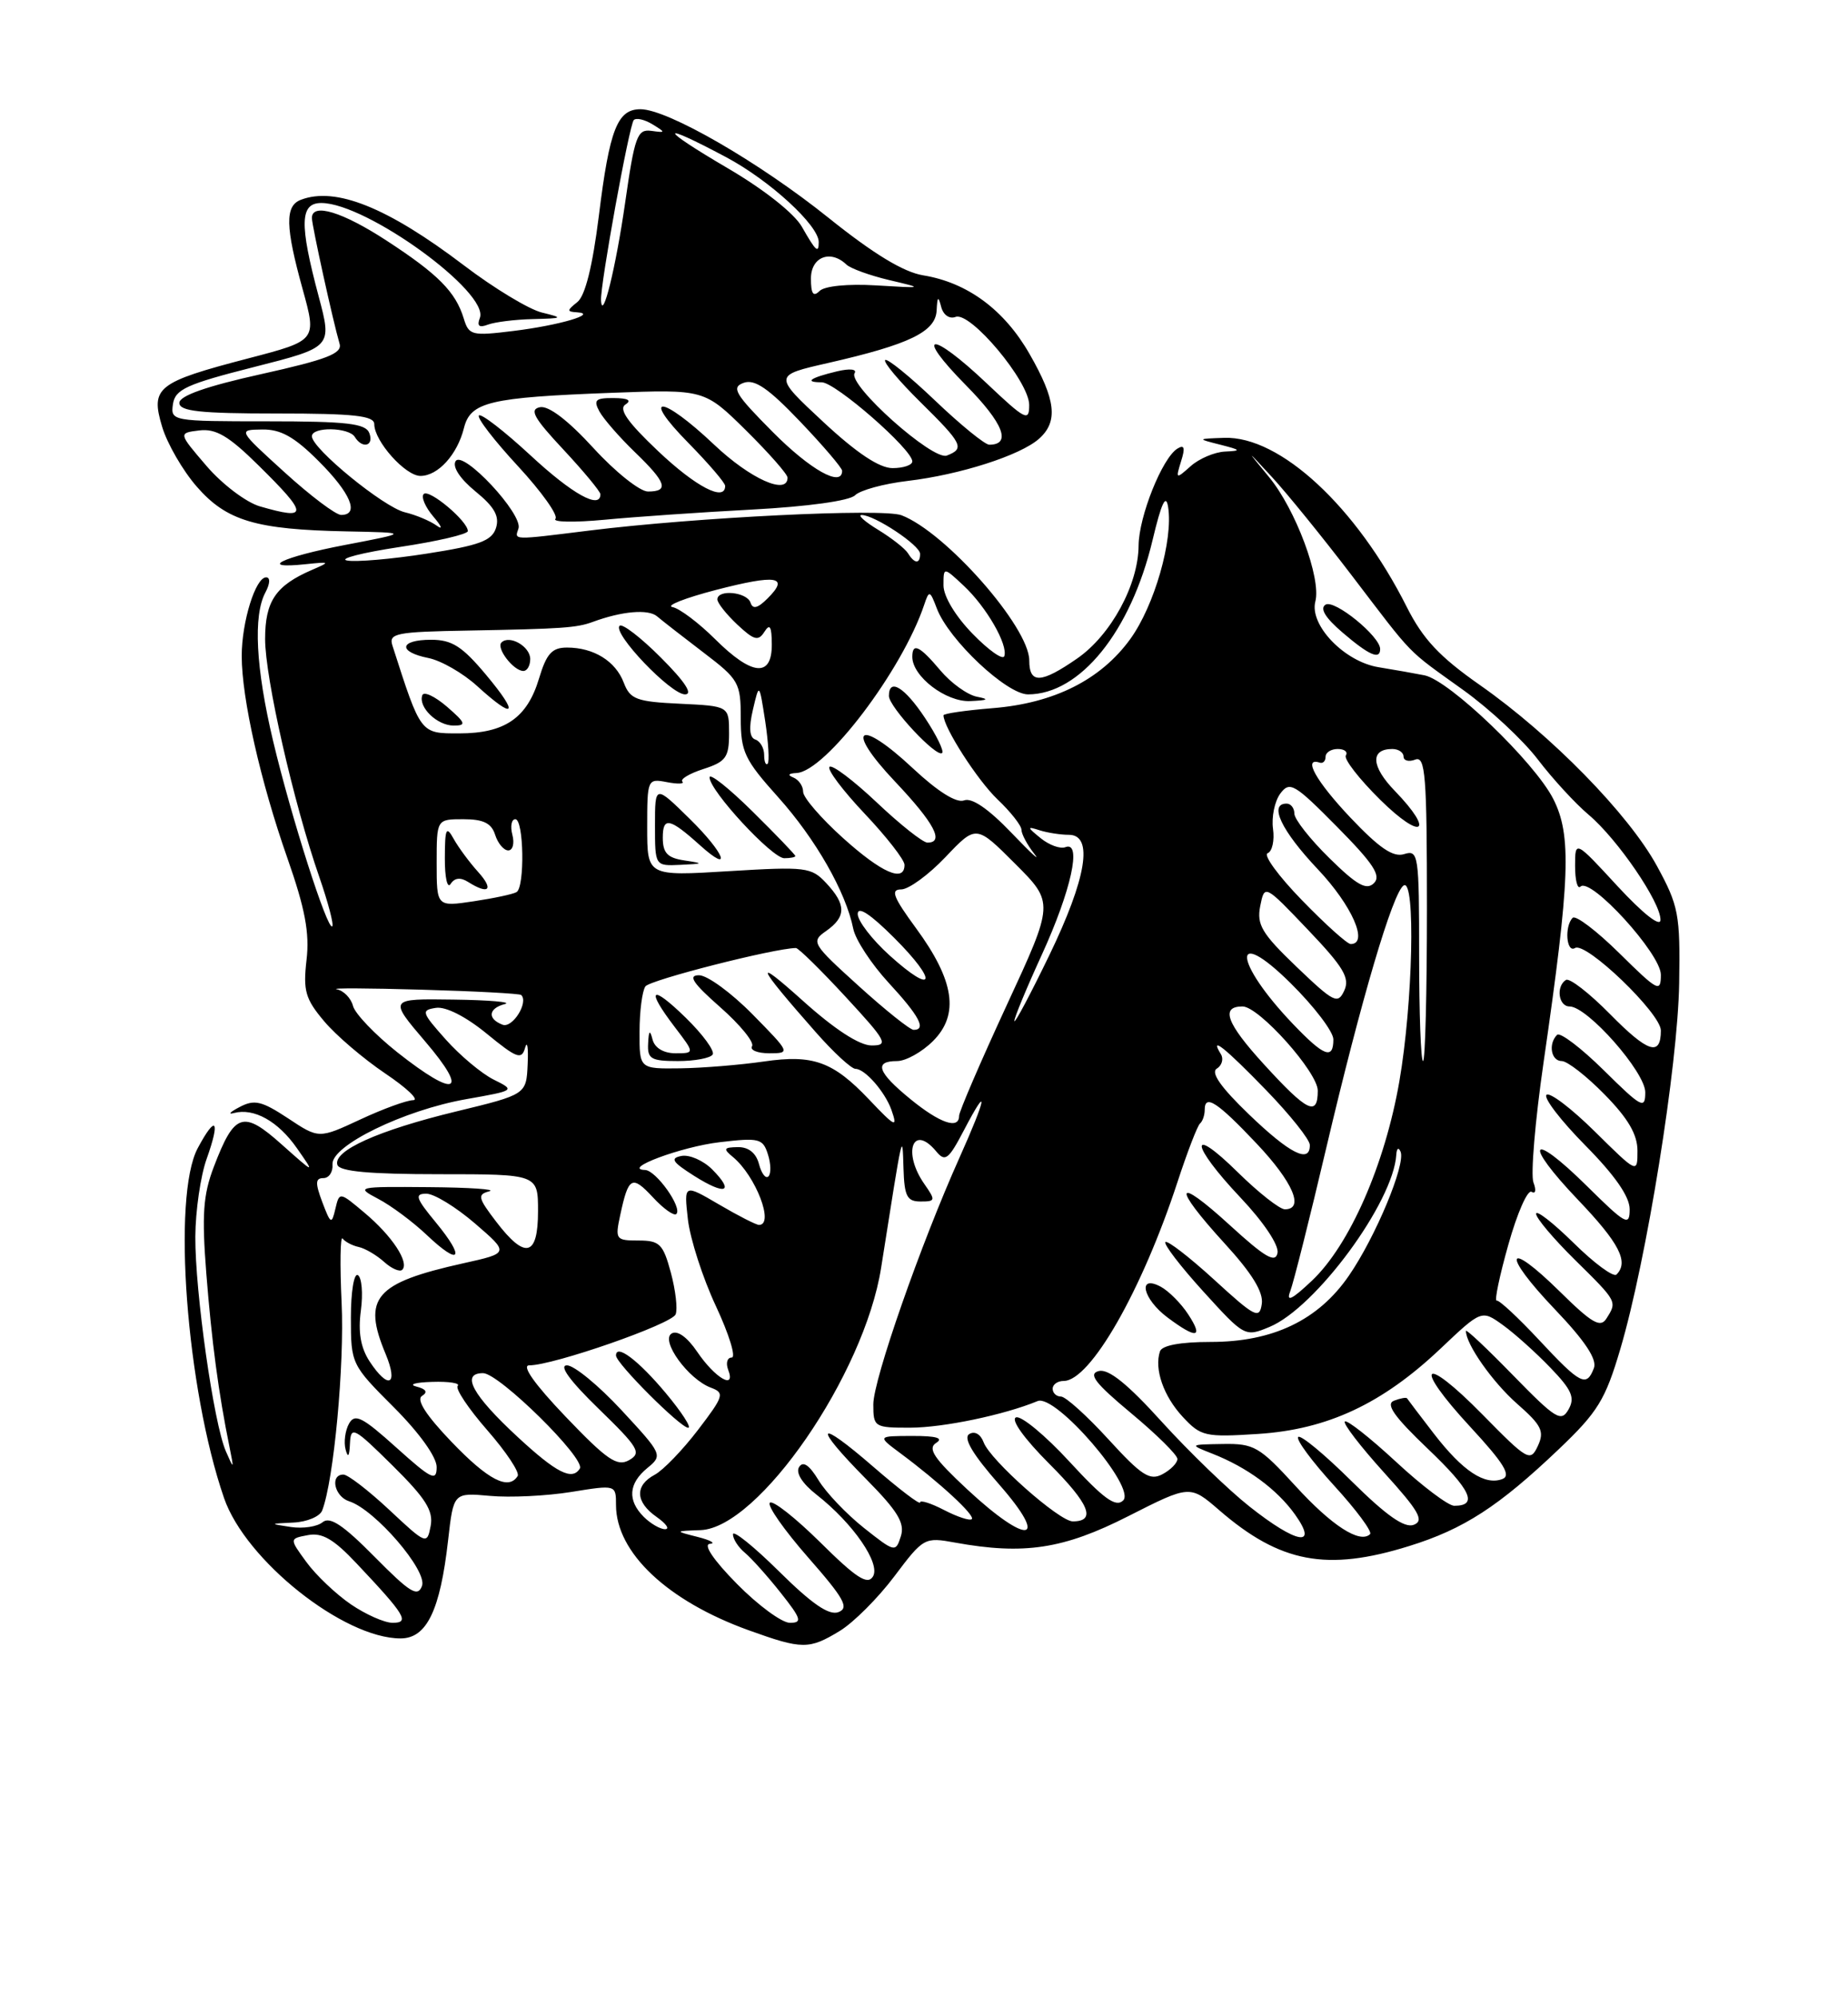 <?xml version="1.0" encoding="UTF-8" standalone="no"?>
<!DOCTYPE svg PUBLIC "-//W3C//DTD SVG 1.1//EN" "http://www.w3.org/Graphics/SVG/1.1/DTD/svg11.dtd" >
<svg xmlns="http://www.w3.org/2000/svg" xmlns:xlink="http://www.w3.org/1999/xlink" version="1.1" viewBox="0 0 237 256">
 <g >
 <path fill="currentColor"
d=" M 107.70 209.04 C 109.46 207.97 112.61 204.82 114.70 202.04 C 118.43 197.08 118.57 197.00 122.50 197.72 C 131.33 199.32 136.40 198.55 144.70 194.33 C 152.61 190.32 152.61 190.32 156.38 193.58 C 164.18 200.32 170.17 201.45 180.72 198.16 C 187.72 195.99 192.21 193.08 199.92 185.74 C 204.92 180.98 205.88 179.41 207.80 172.91 C 211.17 161.53 215.18 136.58 215.35 126.00 C 215.49 117.19 215.28 116.10 212.50 111.00 C 208.88 104.36 198.93 94.20 189.80 87.81 C 184.61 84.18 182.49 81.91 180.42 77.81 C 173.96 64.96 164.16 55.88 157.01 56.12 C 153.50 56.24 153.50 56.24 156.50 57.00 C 159.17 57.68 159.24 57.78 157.08 57.88 C 155.75 57.95 153.77 58.79 152.70 59.75 C 150.80 61.44 150.76 61.42 151.47 59.12 C 152.02 57.39 151.89 56.95 151.00 57.50 C 149.05 58.70 146.05 66.21 146.02 69.93 C 145.99 74.94 142.48 81.39 138.16 84.39 C 133.50 87.62 132.00 87.68 132.00 84.65 C 132.00 80.38 121.26 68.19 115.61 66.04 C 113.20 65.13 89.30 66.30 75.53 68.01 C 65.61 69.24 65.98 69.25 66.49 67.75 C 67.12 65.93 59.35 57.62 58.43 59.11 C 57.99 59.83 58.99 61.36 60.97 62.98 C 63.41 64.97 64.08 66.16 63.61 67.67 C 63.08 69.32 61.48 69.91 54.73 70.96 C 50.20 71.67 45.60 72.06 44.50 71.84 C 43.40 71.62 46.44 70.84 51.25 70.11 C 56.06 69.39 60.00 68.47 60.00 68.07 C 60.00 66.80 55.03 62.63 54.34 63.32 C 53.98 63.69 54.54 65.00 55.59 66.23 C 56.64 67.46 56.83 67.97 56.00 67.37 C 55.17 66.77 53.34 66.00 51.92 65.66 C 49.20 65.01 40.00 57.49 40.00 55.92 C 40.00 54.67 44.73 54.75 45.50 56.00 C 46.47 57.58 48.00 57.17 47.36 55.50 C 46.89 54.28 44.48 54.00 34.32 54.00 C 22.05 54.00 21.87 53.97 22.18 51.80 C 22.46 49.91 23.91 49.24 32.55 47.05 C 42.60 44.50 42.60 44.50 40.87 38.00 C 38.37 28.64 38.46 25.99 41.25 26.02 C 47.07 26.08 62.79 37.49 61.54 40.75 C 61.14 41.79 61.45 42.04 62.57 41.61 C 63.45 41.28 66.04 40.95 68.33 40.90 C 72.23 40.80 72.31 40.75 69.50 40.06 C 67.85 39.66 63.36 36.95 59.52 34.03 C 49.71 26.58 43.04 23.90 38.58 25.61 C 36.53 26.39 36.59 29.05 38.82 37.09 C 40.63 43.64 40.63 43.64 31.86 45.93 C 20.13 48.99 19.28 49.66 20.79 54.69 C 21.44 56.86 23.44 60.32 25.24 62.38 C 29.06 66.76 32.80 67.88 44.50 68.11 C 52.50 68.27 52.50 68.27 44.25 69.85 C 36.12 71.40 32.92 72.98 39.25 72.31 C 42.35 71.99 42.38 72.02 40.02 73.04 C 35.36 75.05 34.00 77.05 34.00 81.90 C 34.00 86.90 37.66 102.97 40.95 112.41 C 42.08 115.67 42.83 118.51 42.61 118.73 C 42.01 119.33 37.32 104.65 35.03 95.00 C 32.80 85.62 32.45 78.89 34.04 75.93 C 34.64 74.80 34.68 74.00 34.13 74.00 C 32.77 74.00 31.00 79.70 31.00 84.08 C 31.00 89.52 33.41 100.18 36.86 110.00 C 39.13 116.47 39.72 119.59 39.31 123.05 C 38.86 126.97 39.16 128.04 41.55 130.87 C 43.06 132.68 46.59 135.69 49.39 137.58 C 52.19 139.46 53.80 141.00 52.99 141.01 C 52.17 141.02 49.11 142.13 46.20 143.49 C 40.89 145.96 40.89 145.96 36.93 143.33 C 33.56 141.11 32.63 140.89 30.73 141.89 C 29.50 142.53 29.18 142.88 30.00 142.66 C 32.56 141.98 35.66 143.70 38.08 147.17 C 40.41 150.50 40.41 150.50 36.13 146.69 C 31.17 142.26 30.07 142.62 27.42 149.56 C 26.05 153.15 25.87 155.69 26.46 163.24 C 27.15 171.97 28.03 178.60 29.44 185.50 C 30.02 188.37 30.00 188.39 28.96 186.00 C 27.40 182.41 25.01 165.54 25.05 158.50 C 25.07 155.20 25.72 150.72 26.50 148.54 C 28.29 143.52 27.69 142.80 25.36 147.16 C 22.05 153.35 23.90 178.00 28.73 192.00 C 31.48 199.99 44.07 210.00 51.37 210.00 C 54.72 210.00 56.45 206.43 57.47 197.40 C 58.16 191.31 58.16 191.31 62.83 191.73 C 65.40 191.97 70.09 191.74 73.25 191.23 C 79.00 190.30 79.00 190.30 79.00 192.90 C 79.01 199.00 85.60 205.21 96.06 208.97 C 102.89 211.43 103.77 211.43 107.70 209.04 Z  M 96.49 65.31 C 103.58 64.93 108.96 64.19 109.66 63.48 C 110.31 62.83 113.35 62.00 116.41 61.64 C 123.10 60.85 130.85 58.37 133.25 56.24 C 135.73 54.04 135.42 51.26 132.03 45.36 C 128.79 39.70 124.06 36.21 118.39 35.29 C 115.87 34.88 112.01 32.53 106.27 27.93 C 97.37 20.79 85.61 14.00 82.14 14.00 C 79.18 14.00 78.17 16.56 76.80 27.67 C 75.99 34.14 75.05 37.92 74.04 38.72 C 72.69 39.79 72.68 39.95 74.00 40.03 C 76.79 40.21 71.68 41.71 65.84 42.42 C 60.50 43.08 60.13 42.99 59.47 40.81 C 58.43 37.41 56.18 35.14 49.59 30.85 C 43.92 27.15 40.00 25.96 40.00 27.94 C 40.00 28.90 42.72 41.24 43.55 44.06 C 43.92 45.31 41.92 46.08 33.51 47.95 C 26.47 49.51 23.00 50.73 23.00 51.64 C 23.00 52.71 25.64 53.00 35.50 53.00 C 45.40 53.00 48.00 53.28 48.00 54.37 C 48.00 56.54 51.98 61.00 53.92 61.00 C 56.17 61.00 58.65 58.27 59.50 54.86 C 60.34 51.52 62.76 50.94 78.42 50.35 C 90.33 49.90 90.33 49.90 95.67 55.16 C 98.60 58.06 101.00 60.78 101.00 61.22 C 101.00 63.52 96.23 61.39 91.59 57.00 C 84.84 50.61 82.03 50.43 88.29 56.78 C 90.88 59.42 93.00 61.89 93.00 62.28 C 93.00 64.35 89.26 62.42 84.41 57.83 C 80.47 54.10 79.30 52.43 80.22 51.84 C 81.05 51.31 80.53 51.03 78.71 51.02 C 76.36 51.00 76.08 51.27 76.88 52.75 C 77.41 53.71 79.45 56.05 81.42 57.95 C 85.46 61.84 85.85 63.00 83.10 63.00 C 82.06 63.00 78.91 60.49 76.11 57.43 C 72.87 53.89 70.37 51.98 69.26 52.19 C 67.85 52.47 68.44 53.55 72.25 57.62 C 74.86 60.42 77.00 63.00 77.00 63.35 C 77.00 65.34 73.39 63.33 68.03 58.36 C 64.68 55.26 61.70 52.96 61.42 53.25 C 61.13 53.54 63.38 56.46 66.42 59.74 C 69.46 63.03 71.63 66.07 71.23 66.50 C 70.83 66.93 73.65 66.98 77.50 66.62 C 81.35 66.25 89.89 65.66 96.49 65.31 Z  M 44.98 205.62 C 43.07 204.31 40.51 201.88 39.30 200.22 C 37.10 197.21 37.10 197.21 39.49 196.76 C 41.31 196.41 42.80 197.27 45.74 200.40 C 51.99 207.02 52.58 208.00 50.35 208.00 C 49.31 208.00 46.90 206.93 44.98 205.62 Z  M 94.50 203.00 C 91.50 199.96 90.15 197.95 91.04 197.88 C 91.84 197.82 91.15 197.42 89.50 197.00 C 86.50 196.24 86.50 196.24 89.84 196.12 C 97.29 195.85 110.84 176.20 113.00 162.50 C 115.84 144.52 115.72 145.03 115.87 149.75 C 115.98 153.33 116.32 154.00 118.06 154.00 C 119.98 154.00 120.01 153.86 118.56 151.78 C 115.71 147.72 117.06 143.96 120.07 147.58 C 121.22 148.97 121.65 148.63 123.64 144.83 C 126.85 138.70 126.53 140.62 123.06 148.36 C 118.06 159.50 112.00 176.84 112.00 180.00 C 112.00 182.91 112.13 183.00 116.75 182.99 C 121.00 182.98 128.79 181.35 133.07 179.58 C 135.37 178.62 145.75 190.67 144.04 192.32 C 143.10 193.24 141.55 192.12 137.16 187.35 C 134.05 183.97 130.96 181.42 130.30 181.67 C 129.59 181.94 131.35 184.40 134.57 187.62 C 139.72 192.76 140.63 195.00 137.58 195.00 C 135.85 195.00 126.99 187.15 126.15 184.87 C 125.76 183.82 125.00 183.38 124.30 183.81 C 123.50 184.31 124.74 186.40 128.14 190.27 C 134.68 197.73 131.86 198.16 124.06 190.91 C 119.77 186.92 118.93 185.66 120.06 184.94 C 121.05 184.32 120.08 184.04 117.00 184.05 C 112.50 184.06 112.50 184.06 115.49 186.28 C 120.47 189.98 125.09 194.24 124.63 194.71 C 124.38 194.95 122.79 194.43 121.09 193.55 C 119.39 192.67 118.00 192.23 118.00 192.57 C 118.00 192.92 115.30 190.86 112.00 188.00 C 104.67 181.65 104.15 182.57 111.10 189.60 C 115.14 193.69 116.07 195.22 115.53 196.91 C 114.87 199.00 114.75 198.97 110.80 195.84 C 108.57 194.07 105.95 191.33 104.98 189.73 C 103.79 187.77 102.98 187.22 102.48 188.04 C 102.02 188.77 102.89 190.15 104.71 191.57 C 109.41 195.25 112.98 200.42 111.95 202.07 C 111.26 203.19 109.80 202.25 105.23 197.72 C 102.02 194.55 99.09 192.24 98.73 192.61 C 98.36 192.97 100.58 196.13 103.64 199.62 C 108.27 204.89 108.93 206.09 107.53 206.63 C 106.32 207.09 104.14 205.59 99.92 201.42 C 96.66 198.20 94.00 196.06 94.00 196.66 C 94.00 197.26 94.69 198.33 95.54 199.03 C 96.38 199.73 98.45 202.04 100.12 204.15 C 102.77 207.49 102.92 208.00 101.30 208.00 C 100.27 208.00 97.21 205.75 94.50 203.00 Z  M 48.05 199.55 C 44.03 195.48 42.31 194.33 41.38 195.10 C 40.69 195.68 38.86 195.95 37.31 195.72 C 34.53 195.30 34.54 195.30 37.64 195.15 C 39.37 195.07 41.03 194.37 41.32 193.60 C 42.81 189.74 44.19 174.90 43.81 166.96 C 43.58 162.04 43.64 158.34 43.94 158.75 C 44.25 159.16 45.17 159.65 46.00 159.83 C 46.83 160.01 48.29 160.87 49.26 161.74 C 50.22 162.61 51.27 163.06 51.59 162.75 C 52.52 161.81 50.28 158.41 46.79 155.48 C 43.54 152.74 43.53 152.74 43.01 154.94 C 42.53 156.98 42.41 156.91 41.33 154.07 C 40.41 151.62 40.44 151.00 41.48 151.00 C 42.19 151.00 42.72 150.21 42.64 149.25 C 42.45 146.85 51.79 142.29 59.81 140.88 C 66.09 139.77 66.10 139.76 63.30 138.37 C 61.76 137.60 59.00 135.29 57.17 133.24 C 54.06 129.75 53.97 129.48 55.91 129.18 C 57.17 128.99 59.75 130.30 62.41 132.48 C 66.28 135.65 66.90 135.88 67.34 134.30 C 67.62 133.31 67.77 134.25 67.67 136.39 C 67.50 140.28 67.50 140.28 58.50 142.46 C 48.50 144.88 42.67 147.50 43.27 149.31 C 43.56 150.15 47.43 150.50 56.34 150.50 C 69.00 150.50 69.00 150.50 69.00 155.25 C 69.00 161.07 67.36 161.47 63.62 156.57 C 61.29 153.52 61.20 153.10 62.75 152.69 C 63.71 152.44 60.23 152.20 55.00 152.16 C 45.77 152.08 45.58 152.12 48.50 153.66 C 50.15 154.52 52.96 156.61 54.74 158.30 C 59.01 162.35 59.74 161.35 55.90 156.69 C 53.32 153.57 53.13 153.00 54.68 153.00 C 55.68 153.00 58.48 154.72 60.91 156.81 C 65.32 160.61 65.32 160.61 59.41 161.92 C 48.08 164.44 46.44 166.34 49.45 173.53 C 51.13 177.56 49.81 178.17 47.39 174.48 C 46.25 172.73 45.91 170.73 46.28 167.98 C 46.57 165.79 46.40 163.75 45.90 163.44 C 45.40 163.13 45.00 165.55 45.00 168.88 C 45.00 174.81 45.06 174.93 50.50 180.37 C 53.77 183.64 56.00 186.75 56.00 188.03 C 56.00 189.92 55.36 189.61 50.82 185.53 C 46.46 181.61 45.51 181.13 44.76 182.47 C 44.27 183.35 44.07 184.84 44.32 185.78 C 44.62 186.93 44.81 186.68 44.88 185.03 C 44.99 182.73 45.36 182.92 50.35 187.85 C 54.60 192.05 55.60 193.64 55.23 195.59 C 54.77 198.00 54.67 197.97 49.92 193.52 C 47.26 191.04 44.62 189.00 44.04 189.00 C 42.27 189.00 42.89 191.83 44.79 192.43 C 48.08 193.48 54.85 201.33 54.12 203.27 C 53.57 204.75 52.59 204.14 48.05 199.55 Z  M 160.25 193.10 C 157.54 190.96 152.48 186.07 149.00 182.24 C 144.60 177.37 142.15 175.41 140.91 175.73 C 139.52 176.10 140.44 177.28 145.07 181.14 C 148.33 183.85 151.00 186.49 151.00 187.00 C 151.00 187.51 150.14 188.39 149.09 188.95 C 147.47 189.82 146.41 189.14 142.16 184.49 C 139.40 181.47 136.66 179.00 136.07 179.00 C 135.48 179.00 135.00 178.55 135.00 178.00 C 135.00 177.45 135.63 177.00 136.41 177.00 C 139.83 177.00 146.44 165.44 151.01 151.50 C 152.27 147.65 153.57 144.28 153.90 144.00 C 154.23 143.72 154.50 142.94 154.50 142.25 C 154.50 140.19 156.11 141.23 161.18 146.60 C 165.82 151.51 167.32 155.00 164.78 155.00 C 164.12 155.00 161.42 152.88 158.78 150.29 C 152.39 143.99 152.64 146.68 159.09 153.50 C 162.06 156.64 164.03 159.59 163.84 160.59 C 163.57 161.94 162.25 161.17 157.75 157.06 C 150.64 150.56 150.24 151.92 157.07 159.39 C 160.57 163.21 162.05 165.62 161.82 167.13 C 161.53 169.12 160.96 168.83 155.72 164.03 C 152.53 161.12 149.72 158.95 149.46 159.20 C 149.21 159.46 151.39 162.31 154.32 165.53 C 159.60 171.34 159.67 171.38 162.80 170.08 C 168.73 167.63 178.71 154.08 179.07 148.00 C 179.12 147.18 179.36 147.00 179.62 147.62 C 180.29 149.24 176.41 158.55 172.99 163.51 C 169.07 169.21 163.25 172.00 155.27 172.00 C 151.38 172.00 149.02 172.44 148.76 173.21 C 148.01 175.47 149.21 178.94 151.68 181.60 C 154.00 184.10 154.55 184.23 161.35 183.79 C 170.23 183.22 177.26 179.94 184.74 172.86 C 190.01 167.87 190.01 167.87 192.76 169.85 C 194.27 170.94 197.01 173.40 198.85 175.32 C 201.59 178.16 202.01 179.15 201.16 180.65 C 200.22 182.32 199.52 181.88 194.06 176.29 C 190.73 172.87 188.00 170.30 188.00 170.59 C 188.00 172.30 191.43 177.17 194.57 179.93 C 197.71 182.68 198.09 183.46 197.23 185.32 C 196.26 187.40 195.93 187.21 190.13 181.31 C 182.40 173.45 181.09 174.82 188.59 182.92 C 192.86 187.54 193.84 189.12 192.68 189.57 C 190.43 190.43 187.60 188.56 183.90 183.77 C 182.09 181.42 180.54 179.38 180.45 179.23 C 180.36 179.08 179.61 179.21 178.78 179.53 C 177.66 179.96 178.78 181.56 183.11 185.69 C 188.66 190.98 189.60 193.00 186.50 193.00 C 185.74 193.00 182.37 190.46 179.03 187.36 C 175.68 184.26 172.73 181.94 172.47 182.20 C 172.21 182.45 174.47 185.39 177.49 188.73 C 182.00 193.70 182.68 194.91 181.31 195.44 C 180.12 195.89 177.80 194.26 173.34 189.85 C 169.88 186.42 166.80 183.87 166.49 184.18 C 166.17 184.49 168.25 187.30 171.09 190.41 C 173.94 193.52 176.01 196.32 175.71 196.63 C 174.43 197.90 170.80 195.57 166.13 190.45 C 161.52 185.41 160.82 185.01 156.82 185.08 C 152.50 185.15 152.50 185.15 155.50 186.33 C 159.94 188.07 163.79 190.90 166.09 194.13 C 169.12 198.38 166.30 197.89 160.25 193.10 Z  M 152.38 168.46 C 151.47 167.06 149.88 165.47 148.86 164.92 C 145.83 163.30 146.55 166.50 149.75 168.88 C 153.47 171.66 154.38 171.51 152.38 168.46 Z  M 82.57 194.43 C 80.44 192.30 80.60 190.15 83.02 188.16 C 85.01 186.53 84.96 186.41 79.71 180.75 C 76.78 177.59 73.63 175.00 72.71 175.00 C 71.64 175.00 73.09 176.99 76.77 180.56 C 81.91 185.55 82.31 186.23 80.68 187.15 C 79.15 188.02 77.85 187.13 72.55 181.59 C 68.57 177.43 66.85 175.00 67.87 175.00 C 70.95 175.01 86.17 169.71 86.65 168.46 C 86.92 167.77 86.64 165.36 86.03 163.10 C 85.04 159.44 84.60 159.00 81.88 159.00 C 78.97 159.00 78.87 158.86 79.54 155.75 C 80.60 150.81 81.04 150.57 83.73 153.46 C 85.09 154.93 86.44 155.89 86.74 155.60 C 87.54 154.79 84.14 150.01 82.73 149.96 C 79.64 149.86 87.39 146.97 92.29 146.40 C 97.35 145.80 97.84 145.92 98.48 147.95 C 98.87 149.16 98.90 150.43 98.55 150.78 C 98.20 151.13 97.66 150.42 97.34 149.21 C 96.97 147.79 96.01 147.01 94.63 147.03 C 92.80 147.06 92.71 147.24 94.00 148.30 C 96.92 150.72 99.34 157.00 97.34 157.00 C 96.97 157.00 94.66 155.82 92.19 154.37 C 87.71 151.75 87.71 151.75 88.22 156.29 C 88.51 158.79 90.12 163.80 91.82 167.42 C 93.51 171.04 94.42 174.00 93.84 174.00 C 93.26 174.00 93.06 174.71 93.39 175.58 C 94.40 178.21 91.70 176.64 89.41 173.26 C 88.13 171.37 86.86 170.47 86.13 170.92 C 84.67 171.82 88.28 176.80 91.19 177.87 C 92.95 178.53 92.83 178.94 89.52 183.27 C 87.55 185.85 85.05 188.44 83.97 189.02 C 81.38 190.40 81.47 192.52 84.22 194.44 C 85.44 195.30 85.93 196.00 85.29 196.00 C 84.66 196.00 83.44 195.29 82.57 194.43 Z  M 85.37 178.54 C 81.87 174.36 79.00 172.19 79.00 173.74 C 79.00 174.74 87.27 183.00 88.26 183.00 C 88.72 183.00 87.42 180.99 85.37 178.54 Z  M 91.32 149.87 C 90.18 148.74 88.42 147.97 87.40 148.16 C 85.90 148.45 86.21 148.93 89.00 150.70 C 93.04 153.26 94.27 152.83 91.32 149.87 Z  M 57.92 184.82 C 54.64 181.40 53.35 179.40 54.12 178.92 C 54.90 178.44 54.66 178.04 53.40 177.72 C 52.35 177.45 53.26 177.18 55.42 177.12 C 57.57 177.05 59.05 177.28 58.70 177.63 C 58.36 177.98 60.06 180.53 62.49 183.31 C 64.91 186.08 66.67 188.72 66.39 189.18 C 65.23 191.06 62.61 189.71 57.92 184.82 Z  M 66.41 184.20 C 60.58 178.81 59.05 176.00 61.95 176.00 C 64.00 176.00 75.14 186.97 74.36 188.23 C 73.38 189.81 71.37 188.79 66.41 184.20 Z  M 197.39 171.76 C 194.70 168.88 192.25 166.60 191.94 166.70 C 191.63 166.79 192.30 163.57 193.44 159.53 C 194.57 155.50 195.91 152.45 196.42 152.76 C 196.93 153.08 197.04 152.55 196.66 151.56 C 196.29 150.59 196.87 143.65 197.96 136.15 C 201.37 112.62 201.58 107.05 199.19 102.38 C 196.78 97.66 185.89 87.22 182.70 86.56 C 181.49 86.32 178.84 85.85 176.81 85.52 C 172.43 84.82 167.90 80.12 168.69 77.09 C 169.46 74.13 166.17 65.30 162.76 61.16 C 159.75 57.50 159.75 57.50 163.12 61.14 C 164.98 63.15 169.55 68.77 173.27 73.64 C 181.48 84.39 180.22 83.10 187.64 88.43 C 191.02 90.85 195.33 94.86 197.22 97.34 C 199.11 99.82 202.05 103.01 203.75 104.44 C 207.45 107.56 213.02 115.71 212.95 117.92 C 212.93 118.86 210.70 117.10 207.45 113.59 C 202.00 107.68 202.00 107.68 202.00 111.00 C 202.00 112.84 202.31 114.02 202.69 113.64 C 203.97 112.36 213.00 122.25 213.00 124.93 C 213.00 127.26 212.63 127.06 207.69 122.19 C 204.77 119.31 202.07 117.26 201.69 117.64 C 200.61 118.72 200.88 122.19 201.99 121.51 C 203.38 120.65 213.00 129.89 213.00 132.08 C 213.00 135.45 211.35 134.92 206.50 130.00 C 203.84 127.30 201.29 125.32 200.83 125.60 C 199.52 126.42 199.87 129.00 201.29 129.00 C 203.58 129.00 211.00 137.41 211.00 140.00 C 211.00 142.22 210.54 141.98 205.69 137.19 C 202.77 134.31 200.07 132.26 199.69 132.64 C 198.53 133.80 198.92 136.00 200.29 136.00 C 201.00 136.00 203.48 137.93 205.79 140.29 C 208.80 143.35 210.00 145.41 210.00 147.50 C 210.00 150.43 210.00 150.43 204.52 145.02 C 201.51 142.05 198.73 139.94 198.33 140.33 C 197.94 140.73 200.18 143.64 203.31 146.81 C 207.10 150.64 209.00 153.37 209.00 154.99 C 209.00 157.22 208.51 156.95 203.52 152.02 C 196.22 144.81 195.24 146.31 202.38 153.79 C 207.68 159.34 208.92 161.75 207.31 163.36 C 206.93 163.74 204.45 161.92 201.81 159.31 C 199.16 156.71 197.00 155.03 197.00 155.58 C 197.00 156.13 199.25 158.79 202.00 161.50 C 207.43 166.85 207.41 166.81 206.02 169.00 C 205.25 170.23 204.17 169.61 200.06 165.56 C 193.07 158.68 192.51 160.59 199.40 167.81 C 203.28 171.87 204.85 174.24 204.41 175.36 C 203.46 177.84 202.69 177.44 197.39 171.76 Z  M 177.00 83.19 C 177.00 81.56 171.14 76.80 170.00 77.50 C 169.23 77.98 169.96 79.18 172.17 81.07 C 175.59 84.00 177.00 84.61 177.00 83.19 Z  M 165.47 165.50 C 165.89 164.40 167.97 156.15 170.08 147.17 C 174.57 128.10 178.63 114.35 180.02 113.49 C 181.56 112.54 181.20 128.58 179.46 138.62 C 177.60 149.30 173.08 159.59 168.25 164.15 C 165.68 166.58 164.91 166.95 165.47 165.50 Z  M 160.17 142.83 C 156.57 139.37 155.24 137.47 156.05 136.97 C 156.71 136.56 156.95 135.72 156.57 135.11 C 155.05 132.65 157.12 134.30 162.40 139.75 C 165.46 142.91 167.97 146.06 167.98 146.75 C 168.02 149.19 165.43 147.89 160.17 142.83 Z  M 111.44 140.91 C 106.83 136.06 104.28 135.14 98.00 136.05 C 94.97 136.49 90.14 136.89 87.25 136.93 C 82.00 137.00 82.00 137.00 82.02 132.25 C 82.02 129.64 82.36 127.02 82.77 126.43 C 83.33 125.61 99.24 121.55 102.07 121.51 C 102.39 121.50 105.25 124.31 108.43 127.75 C 113.71 133.46 114.00 134.00 111.78 134.00 C 110.22 134.00 107.03 131.93 102.94 128.25 C 96.50 122.47 96.98 123.64 104.63 132.31 C 106.90 134.89 109.19 137.00 109.72 137.00 C 110.93 137.00 113.49 139.93 114.32 142.25 C 115.16 144.64 114.83 144.48 111.44 140.91 Z  M 91.40 135.16 C 91.68 134.70 90.14 132.59 87.96 130.46 C 83.46 126.07 82.75 126.68 86.55 131.66 C 89.10 135.00 89.10 135.00 86.62 135.00 C 85.11 135.00 83.97 134.32 83.69 133.25 C 83.35 131.93 83.20 132.06 83.12 133.75 C 83.01 135.72 83.49 136.00 86.94 136.00 C 89.11 136.00 91.11 135.62 91.40 135.16 Z  M 96.50 130.00 C 93.79 127.25 90.71 125.00 89.65 125.00 C 88.19 125.00 88.84 125.99 92.36 129.09 C 94.92 131.34 96.75 133.59 96.45 134.09 C 96.14 134.59 97.13 135.00 98.65 135.00 C 101.39 135.00 101.37 134.95 96.50 130.00 Z  M 116.75 140.87 C 112.53 137.43 112.04 136.00 115.05 136.00 C 116.17 136.00 118.25 134.84 119.66 133.43 C 123.06 130.03 122.40 125.67 117.47 118.96 C 114.55 114.98 114.17 114.00 115.57 114.00 C 116.53 114.00 119.08 112.14 121.25 109.86 C 125.19 105.71 125.19 105.71 130.19 110.71 C 135.19 115.71 135.19 115.71 129.09 128.88 C 125.74 136.12 123.00 142.49 123.00 143.02 C 123.00 144.81 120.54 143.97 116.75 140.87 Z  M 162.09 136.41 C 157.29 131.16 156.49 129.00 159.35 129.00 C 161.46 129.00 169.00 137.43 169.00 139.79 C 169.00 143.16 167.66 142.51 162.09 136.41 Z  M 50.96 134.88 C 48.10 132.61 45.53 129.93 45.27 128.93 C 45.01 127.93 44.07 126.97 43.19 126.80 C 42.31 126.63 47.19 126.65 54.05 126.85 C 60.90 127.04 66.65 127.35 66.84 127.53 C 67.83 128.46 65.72 131.83 64.45 131.34 C 62.47 130.58 62.63 129.24 64.75 128.69 C 65.71 128.44 62.75 128.18 58.17 128.12 C 49.85 128.00 49.85 128.00 54.54 133.50 C 60.23 140.16 58.49 140.83 50.96 134.88 Z  M 182.00 122.43 C 182.00 109.54 181.91 108.90 180.09 109.47 C 178.67 109.92 176.91 108.72 173.18 104.79 C 168.77 100.12 167.03 97.01 169.25 97.75 C 169.66 97.89 170.00 97.55 170.00 97.00 C 170.00 96.45 170.70 96.00 171.56 96.00 C 172.42 96.00 172.89 96.37 172.60 96.83 C 172.32 97.29 174.32 99.86 177.04 102.54 C 182.37 107.79 184.06 106.73 178.89 101.38 C 175.84 98.24 175.70 96.00 178.56 96.00 C 179.35 96.00 180.00 96.44 180.00 96.97 C 180.00 97.50 180.68 97.68 181.50 97.36 C 182.80 96.86 183.00 99.38 183.00 116.39 C 183.00 127.18 182.78 136.00 182.50 136.00 C 182.22 136.00 182.00 129.89 182.00 122.43 Z  M 165.82 131.25 C 158.17 123.24 157.88 118.47 165.50 126.00 C 168.53 128.99 171.00 132.23 171.00 133.22 C 171.00 135.87 169.80 135.41 165.82 131.25 Z  M 110.13 126.38 C 104.12 120.94 103.98 120.70 105.96 119.32 C 108.53 117.51 108.54 115.95 105.97 113.20 C 104.05 111.14 103.37 111.06 93.47 111.66 C 83.00 112.30 83.00 112.30 83.00 106.04 C 83.00 99.87 83.04 99.77 85.53 100.25 C 86.93 100.52 87.82 100.48 87.51 100.18 C 87.20 99.87 88.42 99.14 90.23 98.56 C 93.10 97.63 93.50 97.07 93.50 94.00 C 93.50 90.50 93.50 90.50 87.21 90.20 C 81.62 89.94 80.81 89.63 80.00 87.51 C 78.95 84.74 76.15 83.00 72.72 83.00 C 70.79 83.00 70.09 83.77 69.13 86.96 C 67.61 92.03 64.74 94.00 58.90 94.00 C 53.88 94.00 54.00 94.16 50.33 82.75 C 49.82 81.17 50.76 80.98 60.13 80.82 C 72.09 80.60 73.95 80.47 76.00 79.72 C 79.76 78.33 83.14 78.04 84.27 79.00 C 84.95 79.58 87.64 81.67 90.25 83.66 C 94.75 87.08 95.00 87.52 95.00 92.05 C 95.00 96.36 95.48 97.37 99.79 102.17 C 104.60 107.53 108.48 114.32 109.43 119.05 C 109.71 120.45 111.75 123.56 113.97 125.97 C 117.91 130.23 118.84 132.00 117.17 132.00 C 116.71 132.00 113.54 129.47 110.13 126.38 Z  M 87.75 110.28 C 85.60 109.96 85.00 109.33 85.00 107.37 C 85.00 104.66 85.87 104.83 89.75 108.32 C 94.01 112.15 92.95 109.37 88.48 104.98 C 84.00 100.58 84.00 100.58 84.00 105.79 C 84.00 111.00 84.00 111.00 87.25 110.85 C 90.27 110.71 90.31 110.67 87.75 110.28 Z  M 102.00 109.72 C 102.00 109.56 99.53 106.99 96.50 104.00 C 93.47 101.01 91.00 99.05 91.00 99.64 C 91.00 101.34 99.01 110.00 100.58 110.00 C 101.36 110.00 102.00 109.87 102.00 109.72 Z  M 57.31 90.57 C 55.76 89.24 54.34 88.58 54.16 89.11 C 53.61 90.63 56.06 93.00 58.18 93.00 C 59.85 93.00 59.73 92.67 57.31 90.57 Z  M 62.34 86.50 C 59.28 82.84 57.96 82.00 55.29 82.00 C 51.20 82.00 50.98 83.55 54.94 84.34 C 56.56 84.66 59.38 86.28 61.19 87.93 C 66.06 92.36 66.64 91.64 62.34 86.50 Z  M 84.77 84.30 C 82.19 81.71 79.79 79.87 79.46 80.21 C 78.52 81.15 86.01 89.00 87.85 89.00 C 88.91 89.00 87.84 87.37 84.77 84.30 Z  M 68.00 84.47 C 68.00 82.86 65.34 81.33 64.31 82.35 C 63.60 83.06 65.86 86.00 67.12 86.00 C 67.61 86.00 68.00 85.31 68.00 84.47 Z  M 130.09 130.87 C 130.04 130.53 131.62 126.71 133.61 122.37 C 137.38 114.13 138.78 107.76 136.64 108.58 C 135.98 108.84 134.56 108.32 133.47 107.44 C 131.70 106.00 131.68 105.89 133.33 106.42 C 134.34 106.74 136.03 107.00 137.08 107.00 C 140.27 107.00 139.35 112.56 134.54 122.50 C 132.14 127.45 130.14 131.22 130.09 130.87 Z  M 166.28 123.92 C 161.82 119.65 161.15 118.52 161.62 116.13 C 162.18 113.34 162.18 113.34 167.74 119.17 C 172.30 123.95 173.14 125.35 172.40 126.96 C 171.57 128.76 171.08 128.51 166.28 123.92 Z  M 114.09 122.46 C 111.84 120.43 110.00 118.04 110.00 117.15 C 110.00 116.09 111.63 117.16 114.70 120.23 C 120.36 125.89 119.87 127.68 114.09 122.46 Z  M 166.97 115.38 C 163.96 112.29 161.98 109.58 162.57 109.36 C 163.16 109.13 163.47 107.72 163.26 106.23 C 163.05 104.73 163.47 102.70 164.19 101.72 C 165.40 100.09 166.00 100.44 171.46 105.96 C 176.13 110.68 177.16 112.24 176.21 113.19 C 175.25 114.15 174.02 113.46 170.50 110.00 C 168.02 107.57 166.00 105.00 166.00 104.29 C 166.00 103.58 165.55 103.00 165.00 103.00 C 162.68 103.00 164.33 106.47 169.00 111.41 C 173.40 116.06 175.57 121.00 173.22 121.00 C 172.78 121.00 169.97 118.47 166.97 115.38 Z  M 56.00 110.61 C 56.00 105.00 56.00 105.00 59.43 105.00 C 61.99 105.00 63.03 105.51 63.50 107.00 C 63.85 108.10 64.61 109.00 65.18 109.00 C 65.76 109.00 66.00 108.10 65.71 107.00 C 65.42 105.90 65.60 105.00 66.09 105.00 C 67.18 105.00 67.32 113.68 66.25 114.34 C 65.84 114.60 63.36 115.13 60.75 115.52 C 56.00 116.23 56.00 116.23 56.00 110.61 Z  M 60.03 113.04 C 62.70 114.73 63.38 114.04 61.31 111.75 C 60.19 110.51 58.78 108.60 58.17 107.50 C 57.23 105.80 57.06 106.17 57.05 110.00 C 57.04 112.47 57.37 113.96 57.79 113.30 C 58.29 112.51 59.05 112.42 60.03 113.04 Z  M 108.11 107.41 C 105.30 104.88 103.00 102.22 103.00 101.49 C 103.00 100.76 102.44 99.94 101.75 99.66 C 100.96 99.34 101.11 99.13 102.15 99.08 C 105.86 98.90 115.72 85.91 118.53 77.50 C 119.16 75.62 119.26 75.66 120.15 78.00 C 121.68 82.02 129.10 89.00 131.84 89.00 C 138.51 89.00 145.02 80.95 147.81 69.24 C 148.95 64.45 149.53 63.22 149.81 65.00 C 150.47 69.20 148.05 77.63 144.96 81.90 C 141.17 87.13 135.18 90.14 127.28 90.77 C 123.83 91.05 121.00 91.46 121.00 91.68 C 121.00 93.23 125.36 100.01 127.91 102.44 C 129.61 104.05 131.00 105.82 131.00 106.36 C 131.00 106.90 131.74 108.28 132.63 109.42 C 133.53 110.56 132.22 109.36 129.72 106.75 C 126.77 103.67 124.63 102.20 123.64 102.59 C 122.66 102.96 120.27 101.46 117.09 98.49 C 110.07 91.92 108.24 93.26 114.78 100.17 C 119.83 105.51 121.15 108.00 118.94 108.00 C 118.36 108.00 115.43 105.68 112.43 102.84 C 109.43 100.01 106.71 97.96 106.38 98.29 C 106.05 98.62 108.08 101.32 110.89 104.29 C 113.70 107.26 116.00 110.21 116.00 110.85 C 116.00 113.16 113.10 111.90 108.11 107.41 Z  M 118.63 92.02 C 116.01 88.07 114.00 86.84 114.00 89.20 C 114.00 90.61 120.15 97.19 120.83 96.51 C 121.08 96.25 120.10 94.23 118.63 92.02 Z  M 125.28 89.30 C 124.07 89.06 121.96 87.55 120.60 85.93 C 117.94 82.77 117.00 82.32 117.00 84.19 C 117.00 86.70 121.32 90.00 124.42 89.86 C 126.72 89.76 126.94 89.62 125.28 89.30 Z  M 98.00 96.75 C 98.00 95.88 97.49 95.00 96.87 94.79 C 96.12 94.54 96.01 93.29 96.56 90.96 C 97.37 87.50 97.37 87.50 98.14 92.47 C 98.55 95.20 98.69 97.64 98.45 97.89 C 98.20 98.13 98.00 97.62 98.00 96.75 Z  M 91.70 81.91 C 89.60 79.83 87.15 77.98 86.24 77.81 C 85.34 77.63 87.85 76.65 91.83 75.61 C 99.61 73.60 101.28 73.87 98.45 76.69 C 97.17 77.97 96.54 78.13 96.25 77.24 C 95.79 75.87 92.00 75.50 92.00 76.83 C 92.00 77.28 93.15 78.73 94.55 80.05 C 96.71 82.07 97.25 82.22 98.04 80.97 C 98.73 79.88 98.97 80.29 98.98 82.58 C 99.01 86.87 96.45 86.64 91.70 81.91 Z  M 124.74 81.24 C 122.54 78.99 121.00 76.44 121.00 75.03 C 121.00 72.65 121.00 72.65 123.60 75.08 C 126.50 77.79 129.29 82.63 128.80 84.10 C 128.62 84.64 126.79 83.35 124.74 81.24 Z  M 116.45 70.92 C 116.08 70.32 114.37 68.98 112.64 67.92 C 110.91 66.87 109.95 66.01 110.50 66.01 C 112.15 66.01 118.00 69.89 118.00 70.99 C 118.00 72.31 117.29 72.28 116.45 70.92 Z  M 33.32 64.90 C 31.57 64.39 28.50 62.07 26.50 59.74 C 22.86 55.50 22.86 55.50 25.56 55.17 C 27.68 54.91 29.33 55.88 33.13 59.63 C 39.57 65.97 39.60 66.72 33.32 64.90 Z  M 36.50 60.54 C 30.50 55.09 30.50 55.09 33.63 55.05 C 36.00 55.01 37.77 56.00 40.88 59.12 C 44.98 63.21 46.14 66.00 43.75 66.00 C 43.06 66.00 39.80 63.54 36.50 60.54 Z  M 99.10 55.37 C 94.26 50.50 93.75 49.65 95.37 49.07 C 96.78 48.56 98.54 49.76 102.62 54.04 C 105.58 57.14 108.00 59.98 108.00 60.34 C 108.00 62.51 103.94 60.24 99.10 55.37 Z  M 105.56 54.06 C 99.18 48.12 99.18 48.12 106.22 46.52 C 116.62 44.15 119.98 42.53 120.12 39.80 C 120.21 37.99 120.33 37.89 120.70 39.32 C 120.97 40.37 121.76 40.92 122.55 40.62 C 124.45 39.89 131.99 48.89 131.99 51.90 C 132.00 54.08 131.53 53.85 126.56 49.15 C 119.33 42.30 117.11 42.52 123.90 49.40 C 128.69 54.25 129.76 57.00 126.87 57.00 C 126.31 57.00 123.18 54.45 119.92 51.34 C 116.66 48.23 113.77 45.89 113.52 46.15 C 113.26 46.41 115.29 48.83 118.02 51.52 C 123.46 56.88 123.76 57.49 121.43 58.39 C 119.63 59.08 108.69 49.32 109.60 47.83 C 109.93 47.31 108.97 47.21 107.33 47.60 C 103.88 48.43 103.08 49.00 105.38 49.00 C 107.14 49.00 117.00 57.60 117.00 59.14 C 117.00 59.61 115.86 60.00 114.47 60.00 C 112.77 60.00 109.86 58.06 105.56 54.06 Z  M 77.08 38.50 C 76.96 36.57 80.71 15.96 81.28 15.39 C 81.59 15.07 82.67 15.32 83.67 15.93 C 85.40 16.99 85.39 17.03 83.51 16.77 C 81.73 16.53 81.39 17.47 80.17 26.00 C 78.97 34.35 77.24 41.35 77.08 38.50 Z  M 104.00 35.70 C 104.00 32.93 106.50 31.95 108.55 33.91 C 109.07 34.41 111.53 35.30 114.00 35.89 C 118.50 36.95 118.50 36.95 112.35 36.58 C 108.72 36.36 105.74 36.66 105.10 37.30 C 104.30 38.10 104.00 37.66 104.00 35.70 Z  M 102.84 29.07 C 101.86 27.35 97.97 24.28 93.36 21.58 C 84.43 16.35 84.29 15.44 93.15 20.16 C 98.72 23.13 105.00 28.89 105.00 31.03 C 105.00 32.55 104.62 32.20 102.84 29.07 Z "/>
</g>
</svg>